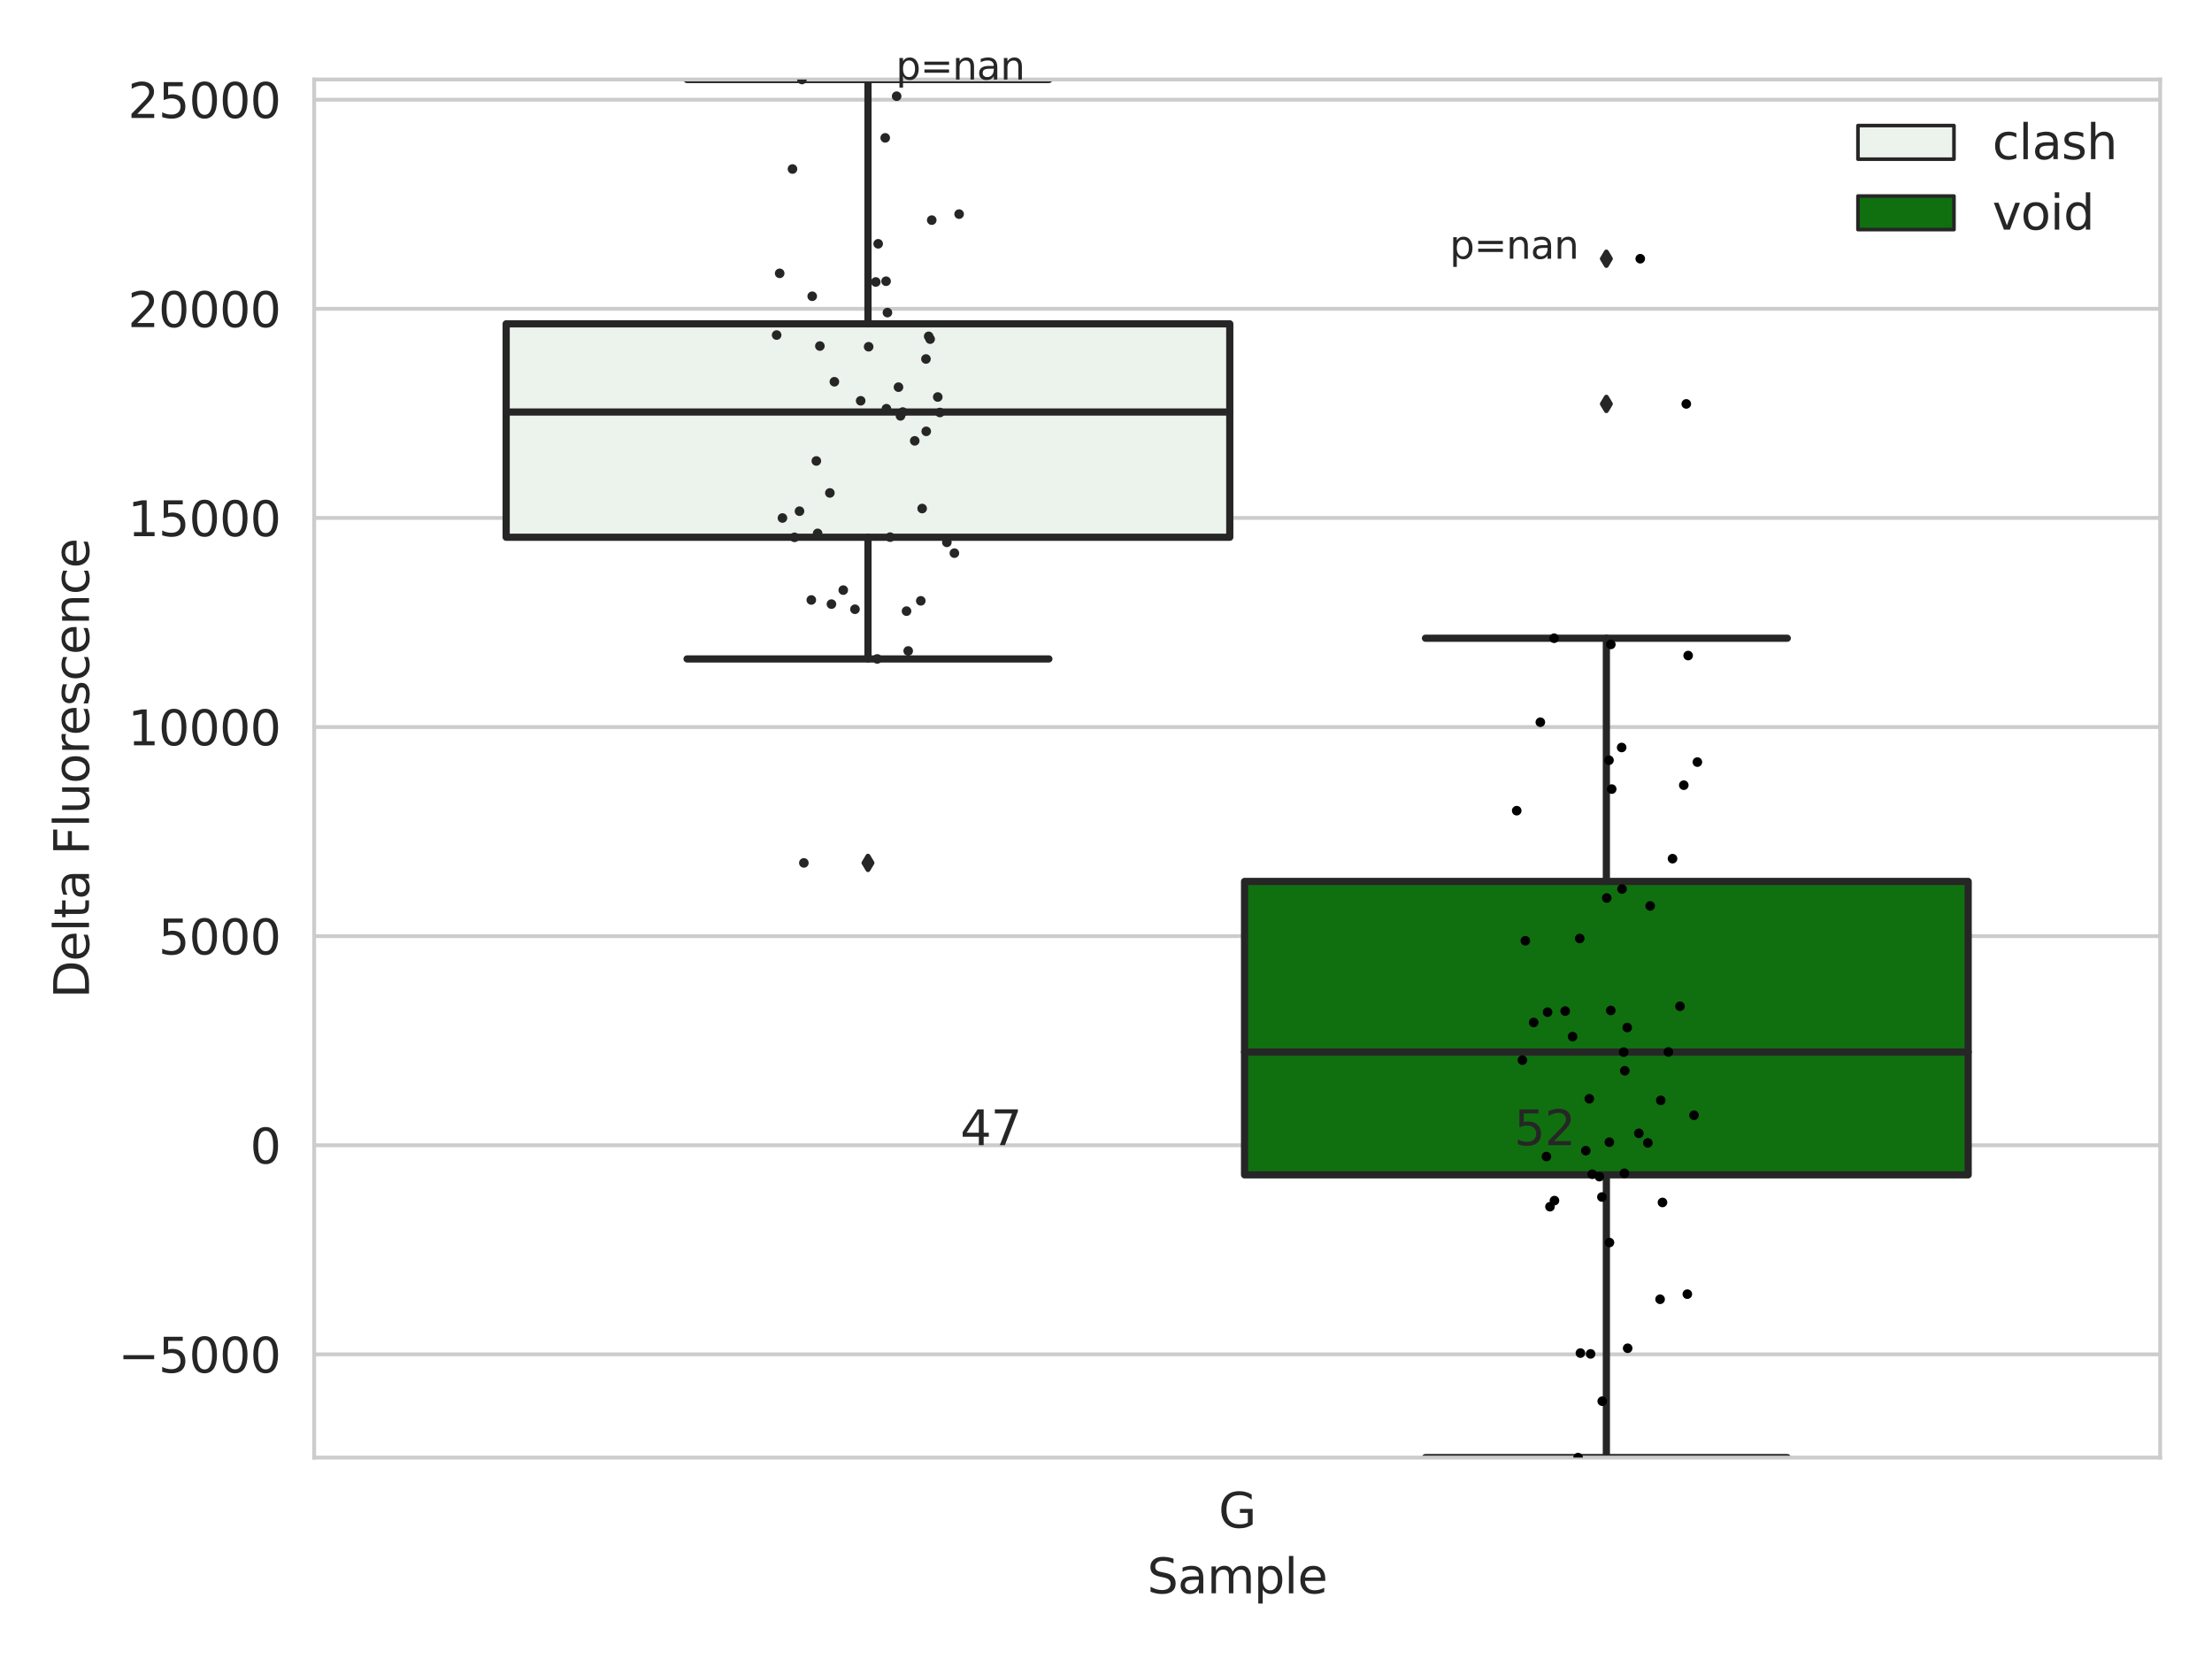 <?xml version="1.0" encoding="utf-8" standalone="no"?>
<!DOCTYPE svg PUBLIC "-//W3C//DTD SVG 1.1//EN"
  "http://www.w3.org/Graphics/SVG/1.1/DTD/svg11.dtd">
<svg xmlns:xlink="http://www.w3.org/1999/xlink" width="460.8pt" height="345.6pt" viewBox="0 0 460.8 345.6" xmlns="http://www.w3.org/2000/svg" version="1.1">
 <defs>
  <style type="text/css">*{stroke-linejoin: round; stroke-linecap: butt}</style>
 </defs>
 <g id="figure_1">
  <g id="patch_1">
   <path d="M 0 345.6 
L 460.8 345.6 
L 460.8 0 
L 0 0 
z
" style="fill: #ffffff"/>
  </g>
  <g id="axes_1">
   <g id="patch_2">
    <path d="M 65.45 303.64 
L 450 303.64 
L 450 16.56 
L 65.45 16.56 
z
" style="fill: #ffffff"/>
   </g>
   <g id="matplotlib.axis_1">
    <g id="xtick_1">
     <g id="text_1">
      <!-- G -->
      <g style="fill: #262626" transform="translate(253.851 318.238)scale(0.1 -0.1)">
       <defs>
        <path id="DejaVuSans-47" d="M 3809 666 
L 3809 1919 
L 2778 1919 
L 2778 2438 
L 4434 2438 
L 4434 434 
Q 4069 175 3628 42 
Q 3188 -91 2688 -91 
Q 1594 -91 976 548 
Q 359 1188 359 2328 
Q 359 3472 976 4111 
Q 1594 4750 2688 4750 
Q 3144 4750 3555 4637 
Q 3966 4525 4313 4306 
L 4313 3634 
Q 3963 3931 3569 4081 
Q 3175 4231 2741 4231 
Q 1884 4231 1454 3753 
Q 1025 3275 1025 2328 
Q 1025 1384 1454 906 
Q 1884 428 2741 428 
Q 3075 428 3337 486 
Q 3600 544 3809 666 
z
" transform="scale(0.016)"/>
       </defs>
       <use xlink:href="#DejaVuSans-47"/>
      </g>
     </g>
    </g>
    <g id="text_2">
     <!-- Sample -->
     <g style="fill: #262626" transform="translate(238.977 331.917)scale(0.1 -0.1)">
      <defs>
       <path id="DejaVuSans-53" d="M 3425 4513 
L 3425 3897 
Q 3066 4069 2747 4153 
Q 2428 4238 2131 4238 
Q 1616 4238 1336 4038 
Q 1056 3838 1056 3469 
Q 1056 3159 1242 3001 
Q 1428 2844 1947 2747 
L 2328 2669 
Q 3034 2534 3370 2195 
Q 3706 1856 3706 1288 
Q 3706 609 3251 259 
Q 2797 -91 1919 -91 
Q 1588 -91 1214 -16 
Q 841 59 441 206 
L 441 856 
Q 825 641 1194 531 
Q 1563 422 1919 422 
Q 2459 422 2753 634 
Q 3047 847 3047 1241 
Q 3047 1584 2836 1778 
Q 2625 1972 2144 2069 
L 1759 2144 
Q 1053 2284 737 2584 
Q 422 2884 422 3419 
Q 422 4038 858 4394 
Q 1294 4750 2059 4750 
Q 2388 4750 2728 4690 
Q 3069 4631 3425 4513 
z
" transform="scale(0.016)"/>
       <path id="DejaVuSans-61" d="M 2194 1759 
Q 1497 1759 1228 1600 
Q 959 1441 959 1056 
Q 959 750 1161 570 
Q 1363 391 1709 391 
Q 2188 391 2477 730 
Q 2766 1069 2766 1631 
L 2766 1759 
L 2194 1759 
z
M 3341 1997 
L 3341 0 
L 2766 0 
L 2766 531 
Q 2569 213 2275 61 
Q 1981 -91 1556 -91 
Q 1019 -91 701 211 
Q 384 513 384 1019 
Q 384 1609 779 1909 
Q 1175 2209 1959 2209 
L 2766 2209 
L 2766 2266 
Q 2766 2663 2505 2880 
Q 2244 3097 1772 3097 
Q 1472 3097 1187 3025 
Q 903 2953 641 2809 
L 641 3341 
Q 956 3463 1253 3523 
Q 1550 3584 1831 3584 
Q 2591 3584 2966 3190 
Q 3341 2797 3341 1997 
z
" transform="scale(0.016)"/>
       <path id="DejaVuSans-6d" d="M 3328 2828 
Q 3544 3216 3844 3400 
Q 4144 3584 4550 3584 
Q 5097 3584 5394 3201 
Q 5691 2819 5691 2113 
L 5691 0 
L 5113 0 
L 5113 2094 
Q 5113 2597 4934 2840 
Q 4756 3084 4391 3084 
Q 3944 3084 3684 2787 
Q 3425 2491 3425 1978 
L 3425 0 
L 2847 0 
L 2847 2094 
Q 2847 2600 2669 2842 
Q 2491 3084 2119 3084 
Q 1678 3084 1418 2786 
Q 1159 2488 1159 1978 
L 1159 0 
L 581 0 
L 581 3500 
L 1159 3500 
L 1159 2956 
Q 1356 3278 1631 3431 
Q 1906 3584 2284 3584 
Q 2666 3584 2933 3390 
Q 3200 3197 3328 2828 
z
" transform="scale(0.016)"/>
       <path id="DejaVuSans-70" d="M 1159 525 
L 1159 -1331 
L 581 -1331 
L 581 3500 
L 1159 3500 
L 1159 2969 
Q 1341 3281 1617 3432 
Q 1894 3584 2278 3584 
Q 2916 3584 3314 3078 
Q 3713 2572 3713 1747 
Q 3713 922 3314 415 
Q 2916 -91 2278 -91 
Q 1894 -91 1617 61 
Q 1341 213 1159 525 
z
M 3116 1747 
Q 3116 2381 2855 2742 
Q 2594 3103 2138 3103 
Q 1681 3103 1420 2742 
Q 1159 2381 1159 1747 
Q 1159 1113 1420 752 
Q 1681 391 2138 391 
Q 2594 391 2855 752 
Q 3116 1113 3116 1747 
z
" transform="scale(0.016)"/>
       <path id="DejaVuSans-6c" d="M 603 4863 
L 1178 4863 
L 1178 0 
L 603 0 
L 603 4863 
z
" transform="scale(0.016)"/>
       <path id="DejaVuSans-65" d="M 3597 1894 
L 3597 1613 
L 953 1613 
Q 991 1019 1311 708 
Q 1631 397 2203 397 
Q 2534 397 2845 478 
Q 3156 559 3463 722 
L 3463 178 
Q 3153 47 2828 -22 
Q 2503 -91 2169 -91 
Q 1331 -91 842 396 
Q 353 884 353 1716 
Q 353 2575 817 3079 
Q 1281 3584 2069 3584 
Q 2775 3584 3186 3129 
Q 3597 2675 3597 1894 
z
M 3022 2063 
Q 3016 2534 2758 2815 
Q 2500 3097 2075 3097 
Q 1594 3097 1305 2825 
Q 1016 2553 972 2059 
L 3022 2063 
z
" transform="scale(0.016)"/>
      </defs>
      <use xlink:href="#DejaVuSans-53"/>
      <use xlink:href="#DejaVuSans-61" x="63.477"/>
      <use xlink:href="#DejaVuSans-6d" x="124.756"/>
      <use xlink:href="#DejaVuSans-70" x="222.168"/>
      <use xlink:href="#DejaVuSans-6c" x="285.645"/>
      <use xlink:href="#DejaVuSans-65" x="313.428"/>
     </g>
    </g>
   </g>
   <g id="matplotlib.axis_2">
    <g id="ytick_1">
     <g id="line2d_1">
      <path d="M 65.45 282.138 
L 450 282.138 
" clip-path="url(#p012a73539b)" style="fill: none; stroke: #cccccc; stroke-width: 0.8; stroke-linecap: round"/>
     </g>
     <g id="text_3">
      <!-- −5000 -->
      <g style="fill: #262626" transform="translate(24.62 285.937)scale(0.1 -0.1)">
       <defs>
        <path id="DejaVuSans-2212" d="M 678 2272 
L 4684 2272 
L 4684 1741 
L 678 1741 
L 678 2272 
z
" transform="scale(0.016)"/>
        <path id="DejaVuSans-35" d="M 691 4666 
L 3169 4666 
L 3169 4134 
L 1269 4134 
L 1269 2991 
Q 1406 3038 1543 3061 
Q 1681 3084 1819 3084 
Q 2600 3084 3056 2656 
Q 3513 2228 3513 1497 
Q 3513 744 3044 326 
Q 2575 -91 1722 -91 
Q 1428 -91 1123 -41 
Q 819 9 494 109 
L 494 744 
Q 775 591 1075 516 
Q 1375 441 1709 441 
Q 2250 441 2565 725 
Q 2881 1009 2881 1497 
Q 2881 1984 2565 2268 
Q 2250 2553 1709 2553 
Q 1456 2553 1204 2497 
Q 953 2441 691 2322 
L 691 4666 
z
" transform="scale(0.016)"/>
        <path id="DejaVuSans-30" d="M 2034 4250 
Q 1547 4250 1301 3770 
Q 1056 3291 1056 2328 
Q 1056 1369 1301 889 
Q 1547 409 2034 409 
Q 2525 409 2770 889 
Q 3016 1369 3016 2328 
Q 3016 3291 2770 3770 
Q 2525 4250 2034 4250 
z
M 2034 4750 
Q 2819 4750 3233 4129 
Q 3647 3509 3647 2328 
Q 3647 1150 3233 529 
Q 2819 -91 2034 -91 
Q 1250 -91 836 529 
Q 422 1150 422 2328 
Q 422 3509 836 4129 
Q 1250 4750 2034 4750 
z
" transform="scale(0.016)"/>
       </defs>
       <use xlink:href="#DejaVuSans-2212"/>
       <use xlink:href="#DejaVuSans-35" x="83.789"/>
       <use xlink:href="#DejaVuSans-30" x="147.412"/>
       <use xlink:href="#DejaVuSans-30" x="211.035"/>
       <use xlink:href="#DejaVuSans-30" x="274.658"/>
      </g>
     </g>
    </g>
    <g id="ytick_2">
     <g id="line2d_2">
      <path d="M 65.45 238.577 
L 450 238.577 
" clip-path="url(#p012a73539b)" style="fill: none; stroke: #cccccc; stroke-width: 0.8; stroke-linecap: round"/>
     </g>
     <g id="text_4">
      <!-- 0 -->
      <g style="fill: #262626" transform="translate(52.087 242.376)scale(0.1 -0.1)">
       <use xlink:href="#DejaVuSans-30"/>
      </g>
     </g>
    </g>
    <g id="ytick_3">
     <g id="line2d_3">
      <path d="M 65.45 195.017 
L 450 195.017 
" clip-path="url(#p012a73539b)" style="fill: none; stroke: #cccccc; stroke-width: 0.8; stroke-linecap: round"/>
     </g>
     <g id="text_5">
      <!-- 5000 -->
      <g style="fill: #262626" transform="translate(33 198.816)scale(0.1 -0.1)">
       <use xlink:href="#DejaVuSans-35"/>
       <use xlink:href="#DejaVuSans-30" x="63.623"/>
       <use xlink:href="#DejaVuSans-30" x="127.246"/>
       <use xlink:href="#DejaVuSans-30" x="190.869"/>
      </g>
     </g>
    </g>
    <g id="ytick_4">
     <g id="line2d_4">
      <path d="M 65.45 151.456 
L 450 151.456 
" clip-path="url(#p012a73539b)" style="fill: none; stroke: #cccccc; stroke-width: 0.8; stroke-linecap: round"/>
     </g>
     <g id="text_6">
      <!-- 10000 -->
      <g style="fill: #262626" transform="translate(26.637 155.255)scale(0.1 -0.1)">
       <defs>
        <path id="DejaVuSans-31" d="M 794 531 
L 1825 531 
L 1825 4091 
L 703 3866 
L 703 4441 
L 1819 4666 
L 2450 4666 
L 2450 531 
L 3481 531 
L 3481 0 
L 794 0 
L 794 531 
z
" transform="scale(0.016)"/>
       </defs>
       <use xlink:href="#DejaVuSans-31"/>
       <use xlink:href="#DejaVuSans-30" x="63.623"/>
       <use xlink:href="#DejaVuSans-30" x="127.246"/>
       <use xlink:href="#DejaVuSans-30" x="190.869"/>
       <use xlink:href="#DejaVuSans-30" x="254.492"/>
      </g>
     </g>
    </g>
    <g id="ytick_5">
     <g id="line2d_5">
      <path d="M 65.45 107.896 
L 450 107.896 
" clip-path="url(#p012a73539b)" style="fill: none; stroke: #cccccc; stroke-width: 0.8; stroke-linecap: round"/>
     </g>
     <g id="text_7">
      <!-- 15000 -->
      <g style="fill: #262626" transform="translate(26.637 111.695)scale(0.1 -0.1)">
       <use xlink:href="#DejaVuSans-31"/>
       <use xlink:href="#DejaVuSans-35" x="63.623"/>
       <use xlink:href="#DejaVuSans-30" x="127.246"/>
       <use xlink:href="#DejaVuSans-30" x="190.869"/>
       <use xlink:href="#DejaVuSans-30" x="254.492"/>
      </g>
     </g>
    </g>
    <g id="ytick_6">
     <g id="line2d_6">
      <path d="M 65.45 64.335 
L 450 64.335 
" clip-path="url(#p012a73539b)" style="fill: none; stroke: #cccccc; stroke-width: 0.8; stroke-linecap: round"/>
     </g>
     <g id="text_8">
      <!-- 20000 -->
      <g style="fill: #262626" transform="translate(26.637 68.134)scale(0.1 -0.1)">
       <defs>
        <path id="DejaVuSans-32" d="M 1228 531 
L 3431 531 
L 3431 0 
L 469 0 
L 469 531 
Q 828 903 1448 1529 
Q 2069 2156 2228 2338 
Q 2531 2678 2651 2914 
Q 2772 3150 2772 3378 
Q 2772 3750 2511 3984 
Q 2250 4219 1831 4219 
Q 1534 4219 1204 4116 
Q 875 4013 500 3803 
L 500 4441 
Q 881 4594 1212 4672 
Q 1544 4750 1819 4750 
Q 2544 4750 2975 4387 
Q 3406 4025 3406 3419 
Q 3406 3131 3298 2873 
Q 3191 2616 2906 2266 
Q 2828 2175 2409 1742 
Q 1991 1309 1228 531 
z
" transform="scale(0.016)"/>
       </defs>
       <use xlink:href="#DejaVuSans-32"/>
       <use xlink:href="#DejaVuSans-30" x="63.623"/>
       <use xlink:href="#DejaVuSans-30" x="127.246"/>
       <use xlink:href="#DejaVuSans-30" x="190.869"/>
       <use xlink:href="#DejaVuSans-30" x="254.492"/>
      </g>
     </g>
    </g>
    <g id="ytick_7">
     <g id="line2d_7">
      <path d="M 65.45 20.775 
L 450 20.775 
" clip-path="url(#p012a73539b)" style="fill: none; stroke: #cccccc; stroke-width: 0.8; stroke-linecap: round"/>
     </g>
     <g id="text_9">
      <!-- 25000 -->
      <g style="fill: #262626" transform="translate(26.637 24.574)scale(0.1 -0.1)">
       <use xlink:href="#DejaVuSans-32"/>
       <use xlink:href="#DejaVuSans-35" x="63.623"/>
       <use xlink:href="#DejaVuSans-30" x="127.246"/>
       <use xlink:href="#DejaVuSans-30" x="190.869"/>
       <use xlink:href="#DejaVuSans-30" x="254.492"/>
      </g>
     </g>
    </g>
    <g id="text_10">
     <!-- Delta Fluorescence -->
     <g style="fill: #262626" transform="translate(18.541 207.967)rotate(-90)scale(0.1 -0.1)">
      <defs>
       <path id="DejaVuSans-44" d="M 1259 4147 
L 1259 519 
L 2022 519 
Q 2988 519 3436 956 
Q 3884 1394 3884 2338 
Q 3884 3275 3436 3711 
Q 2988 4147 2022 4147 
L 1259 4147 
z
M 628 4666 
L 1925 4666 
Q 3281 4666 3915 4102 
Q 4550 3538 4550 2338 
Q 4550 1131 3912 565 
Q 3275 0 1925 0 
L 628 0 
L 628 4666 
z
" transform="scale(0.016)"/>
       <path id="DejaVuSans-74" d="M 1172 4494 
L 1172 3500 
L 2356 3500 
L 2356 3053 
L 1172 3053 
L 1172 1153 
Q 1172 725 1289 603 
Q 1406 481 1766 481 
L 2356 481 
L 2356 0 
L 1766 0 
Q 1100 0 847 248 
Q 594 497 594 1153 
L 594 3053 
L 172 3053 
L 172 3500 
L 594 3500 
L 594 4494 
L 1172 4494 
z
" transform="scale(0.016)"/>
       <path id="DejaVuSans-20" transform="scale(0.016)"/>
       <path id="DejaVuSans-46" d="M 628 4666 
L 3309 4666 
L 3309 4134 
L 1259 4134 
L 1259 2759 
L 3109 2759 
L 3109 2228 
L 1259 2228 
L 1259 0 
L 628 0 
L 628 4666 
z
" transform="scale(0.016)"/>
       <path id="DejaVuSans-75" d="M 544 1381 
L 544 3500 
L 1119 3500 
L 1119 1403 
Q 1119 906 1312 657 
Q 1506 409 1894 409 
Q 2359 409 2629 706 
Q 2900 1003 2900 1516 
L 2900 3500 
L 3475 3500 
L 3475 0 
L 2900 0 
L 2900 538 
Q 2691 219 2414 64 
Q 2138 -91 1772 -91 
Q 1169 -91 856 284 
Q 544 659 544 1381 
z
M 1991 3584 
L 1991 3584 
z
" transform="scale(0.016)"/>
       <path id="DejaVuSans-6f" d="M 1959 3097 
Q 1497 3097 1228 2736 
Q 959 2375 959 1747 
Q 959 1119 1226 758 
Q 1494 397 1959 397 
Q 2419 397 2687 759 
Q 2956 1122 2956 1747 
Q 2956 2369 2687 2733 
Q 2419 3097 1959 3097 
z
M 1959 3584 
Q 2709 3584 3137 3096 
Q 3566 2609 3566 1747 
Q 3566 888 3137 398 
Q 2709 -91 1959 -91 
Q 1206 -91 779 398 
Q 353 888 353 1747 
Q 353 2609 779 3096 
Q 1206 3584 1959 3584 
z
" transform="scale(0.016)"/>
       <path id="DejaVuSans-72" d="M 2631 2963 
Q 2534 3019 2420 3045 
Q 2306 3072 2169 3072 
Q 1681 3072 1420 2755 
Q 1159 2438 1159 1844 
L 1159 0 
L 581 0 
L 581 3500 
L 1159 3500 
L 1159 2956 
Q 1341 3275 1631 3429 
Q 1922 3584 2338 3584 
Q 2397 3584 2469 3576 
Q 2541 3569 2628 3553 
L 2631 2963 
z
" transform="scale(0.016)"/>
       <path id="DejaVuSans-73" d="M 2834 3397 
L 2834 2853 
Q 2591 2978 2328 3040 
Q 2066 3103 1784 3103 
Q 1356 3103 1142 2972 
Q 928 2841 928 2578 
Q 928 2378 1081 2264 
Q 1234 2150 1697 2047 
L 1894 2003 
Q 2506 1872 2764 1633 
Q 3022 1394 3022 966 
Q 3022 478 2636 193 
Q 2250 -91 1575 -91 
Q 1294 -91 989 -36 
Q 684 19 347 128 
L 347 722 
Q 666 556 975 473 
Q 1284 391 1588 391 
Q 1994 391 2212 530 
Q 2431 669 2431 922 
Q 2431 1156 2273 1281 
Q 2116 1406 1581 1522 
L 1381 1569 
Q 847 1681 609 1914 
Q 372 2147 372 2553 
Q 372 3047 722 3315 
Q 1072 3584 1716 3584 
Q 2034 3584 2315 3537 
Q 2597 3491 2834 3397 
z
" transform="scale(0.016)"/>
       <path id="DejaVuSans-63" d="M 3122 3366 
L 3122 2828 
Q 2878 2963 2633 3030 
Q 2388 3097 2138 3097 
Q 1578 3097 1268 2742 
Q 959 2388 959 1747 
Q 959 1106 1268 751 
Q 1578 397 2138 397 
Q 2388 397 2633 464 
Q 2878 531 3122 666 
L 3122 134 
Q 2881 22 2623 -34 
Q 2366 -91 2075 -91 
Q 1284 -91 818 406 
Q 353 903 353 1747 
Q 353 2603 823 3093 
Q 1294 3584 2113 3584 
Q 2378 3584 2631 3529 
Q 2884 3475 3122 3366 
z
" transform="scale(0.016)"/>
       <path id="DejaVuSans-6e" d="M 3513 2113 
L 3513 0 
L 2938 0 
L 2938 2094 
Q 2938 2591 2744 2837 
Q 2550 3084 2163 3084 
Q 1697 3084 1428 2787 
Q 1159 2491 1159 1978 
L 1159 0 
L 581 0 
L 581 3500 
L 1159 3500 
L 1159 2956 
Q 1366 3272 1645 3428 
Q 1925 3584 2291 3584 
Q 2894 3584 3203 3211 
Q 3513 2838 3513 2113 
z
" transform="scale(0.016)"/>
      </defs>
      <use xlink:href="#DejaVuSans-44"/>
      <use xlink:href="#DejaVuSans-65" x="77.002"/>
      <use xlink:href="#DejaVuSans-6c" x="138.525"/>
      <use xlink:href="#DejaVuSans-74" x="166.309"/>
      <use xlink:href="#DejaVuSans-61" x="205.518"/>
      <use xlink:href="#DejaVuSans-20" x="266.797"/>
      <use xlink:href="#DejaVuSans-46" x="298.584"/>
      <use xlink:href="#DejaVuSans-6c" x="356.104"/>
      <use xlink:href="#DejaVuSans-75" x="383.887"/>
      <use xlink:href="#DejaVuSans-6f" x="447.266"/>
      <use xlink:href="#DejaVuSans-72" x="508.447"/>
      <use xlink:href="#DejaVuSans-65" x="547.311"/>
      <use xlink:href="#DejaVuSans-73" x="608.834"/>
      <use xlink:href="#DejaVuSans-63" x="660.934"/>
      <use xlink:href="#DejaVuSans-65" x="715.914"/>
      <use xlink:href="#DejaVuSans-6e" x="777.438"/>
      <use xlink:href="#DejaVuSans-63" x="840.816"/>
      <use xlink:href="#DejaVuSans-65" x="895.797"/>
     </g>
    </g>
   </g>
   <g id="patch_3">
    <path d="M 105.443 111.916 
L 256.187 111.916 
L 256.187 67.459 
L 105.443 67.459 
L 105.443 111.916 
z
" clip-path="url(#p012a73539b)" style="fill: #ecf2ec; stroke: #262626; stroke-width: 1.5; stroke-linejoin: miter"/>
   </g>
   <g id="patch_4">
    <path d="M 259.263 244.742 
L 410.007 244.742 
L 410.007 183.618 
L 259.263 183.618 
L 259.263 244.742 
z
" clip-path="url(#p012a73539b)" style="fill: #107010; stroke: #262626; stroke-width: 1.5; stroke-linejoin: miter"/>
   </g>
   <g id="patch_5">
    <path d="M 257.725 238.577 
L 257.725 238.577 
L 257.725 238.577 
L 257.725 238.577 
z
" clip-path="url(#p012a73539b)" style="fill: #ecf2ec; stroke: #262626; stroke-width: 0.75; stroke-linejoin: miter"/>
   </g>
   <g id="patch_6">
    <path d="M 257.725 238.577 
L 257.725 238.577 
L 257.725 238.577 
L 257.725 238.577 
z
" clip-path="url(#p012a73539b)" style="fill: #107010; stroke: #262626; stroke-width: 0.75; stroke-linejoin: miter"/>
   </g>
   <g id="PathCollection_1"/>
   <g id="PathCollection_2"/>
   <g id="line2d_8">
    <path d="M 180.815 111.916 
L 180.815 137.267 
" clip-path="url(#p012a73539b)" style="fill: none; stroke: #262626; stroke-width: 1.5; stroke-linecap: round"/>
   </g>
   <g id="line2d_9">
    <path d="M 180.815 67.459 
L 180.815 16.56 
" clip-path="url(#p012a73539b)" style="fill: none; stroke: #262626; stroke-width: 1.5; stroke-linecap: round"/>
   </g>
   <g id="line2d_10">
    <path d="M 143.129 137.267 
L 218.501 137.267 
" clip-path="url(#p012a73539b)" style="fill: none; stroke: #262626; stroke-width: 1.5; stroke-linecap: round"/>
   </g>
   <g id="line2d_11">
    <path d="M 143.129 16.56 
L 218.501 16.56 
" clip-path="url(#p012a73539b)" style="fill: none; stroke: #262626; stroke-width: 1.5; stroke-linecap: round"/>
   </g>
   <g id="line2d_12">
    <defs>
     <path id="m13bacccc15" d="M -0 1.414 
L 0.849 0 
L 0 -1.414 
L -0.849 -0 
z
" style="stroke: #262626; stroke-linejoin: miter"/>
    </defs>
    <g clip-path="url(#p012a73539b)">
     <use xlink:href="#m13bacccc15" x="180.815" y="179.759" style="fill: #262626; stroke: #262626; stroke-linejoin: miter"/>
    </g>
   </g>
   <g id="line2d_13">
    <path d="M 334.635 244.742 
L 334.635 303.64 
" clip-path="url(#p012a73539b)" style="fill: none; stroke: #262626; stroke-width: 1.5; stroke-linecap: round"/>
   </g>
   <g id="line2d_14">
    <path d="M 334.635 183.618 
L 334.635 132.953 
" clip-path="url(#p012a73539b)" style="fill: none; stroke: #262626; stroke-width: 1.5; stroke-linecap: round"/>
   </g>
   <g id="line2d_15">
    <path d="M 296.949 303.64 
L 372.321 303.64 
" clip-path="url(#p012a73539b)" style="fill: none; stroke: #262626; stroke-width: 1.5; stroke-linecap: round"/>
   </g>
   <g id="line2d_16">
    <path d="M 296.949 132.953 
L 372.321 132.953 
" clip-path="url(#p012a73539b)" style="fill: none; stroke: #262626; stroke-width: 1.5; stroke-linecap: round"/>
   </g>
   <g id="line2d_17">
    <g clip-path="url(#p012a73539b)">
     <use xlink:href="#m13bacccc15" x="334.635" y="84.142" style="fill: #262626; stroke: #262626; stroke-linejoin: miter"/>
     <use xlink:href="#m13bacccc15" x="334.635" y="53.895" style="fill: #262626; stroke: #262626; stroke-linejoin: miter"/>
    </g>
   </g>
   <g id="line2d_18">
    <path d="M 105.443 85.837 
L 256.187 85.837 
" clip-path="url(#p012a73539b)" style="fill: none; stroke: #262626; stroke-width: 1.5; stroke-linecap: round"/>
   </g>
   <g id="line2d_19">
    <path d="M 259.263 219.163 
L 410.007 219.163 
" clip-path="url(#p012a73539b)" style="fill: none; stroke: #262626; stroke-width: 1.5; stroke-linecap: round"/>
   </g>
   <g id="patch_7">
    <path d="M 65.45 303.64 
L 65.45 16.56 
" style="fill: none; stroke: #cccccc; stroke-width: 0.8; stroke-linejoin: miter; stroke-linecap: square"/>
   </g>
   <g id="patch_8">
    <path d="M 450 303.64 
L 450 16.56 
" style="fill: none; stroke: #cccccc; stroke-width: 0.8; stroke-linejoin: miter; stroke-linecap: square"/>
   </g>
   <g id="patch_9">
    <path d="M 65.45 303.64 
L 450 303.64 
" style="fill: none; stroke: #cccccc; stroke-width: 0.8; stroke-linejoin: miter; stroke-linecap: square"/>
   </g>
   <g id="patch_10">
    <path d="M 65.45 16.56 
L 450 16.56 
" style="fill: none; stroke: #cccccc; stroke-width: 0.8; stroke-linejoin: miter; stroke-linecap: square"/>
   </g>
   <g id="PathCollection_3">
    <defs>
     <path id="C0_0_88faec68ef" d="M 0 1 
C 0.265 1 0.52 0.895 0.707 0.707 
C 0.895 0.52 1 0.265 1 -0 
C 1 -0.265 0.895 -0.52 0.707 -0.707 
C 0.52 -0.895 0.265 -1 0 -1 
C -0.265 -1 -0.52 -0.895 -0.707 -0.707 
C -0.895 -0.52 -1 -0.265 -1 0 
C -1 0.265 -0.895 0.52 -0.707 0.707 
C -0.52 0.895 -0.265 1 0 1 
z
"/>
    </defs>
    <g clip-path="url(#p012a73539b)">
     <use xlink:href="#C0_0_88faec68ef" x="163" y="107.909" style="fill: #262626"/>
    </g>
    <g clip-path="url(#p012a73539b)">
     <use xlink:href="#C0_0_88faec68ef" x="194.098" y="45.856" style="fill: #262626"/>
    </g>
    <g clip-path="url(#p012a73539b)">
     <use xlink:href="#C0_0_88faec68ef" x="187.589" y="86.638" style="fill: #262626"/>
    </g>
    <g clip-path="url(#p012a73539b)">
     <use xlink:href="#C0_0_88faec68ef" x="167.059" y="16.56" style="fill: #262626"/>
    </g>
    <g clip-path="url(#p012a73539b)">
     <use xlink:href="#C0_0_88faec68ef" x="186.787" y="20.04" style="fill: #262626"/>
    </g>
    <g clip-path="url(#p012a73539b)">
     <use xlink:href="#C0_0_88faec68ef" x="169.199" y="61.714" style="fill: #262626"/>
    </g>
    <g clip-path="url(#p012a73539b)">
     <use xlink:href="#C0_0_88faec68ef" x="184.584" y="58.583" style="fill: #262626"/>
    </g>
    <g clip-path="url(#p012a73539b)">
     <use xlink:href="#C0_0_88faec68ef" x="166.549" y="106.491" style="fill: #262626"/>
    </g>
    <g clip-path="url(#p012a73539b)">
     <use xlink:href="#C0_0_88faec68ef" x="184.867" y="65.12" style="fill: #262626"/>
    </g>
    <g clip-path="url(#p012a73539b)">
     <use xlink:href="#C0_0_88faec68ef" x="178.105" y="126.917" style="fill: #262626"/>
    </g>
    <g clip-path="url(#p012a73539b)">
     <use xlink:href="#C0_0_88faec68ef" x="189.194" y="135.603" style="fill: #262626"/>
    </g>
    <g clip-path="url(#p012a73539b)">
     <use xlink:href="#C0_0_88faec68ef" x="170.327" y="111.113" style="fill: #262626"/>
    </g>
    <g clip-path="url(#p012a73539b)">
     <use xlink:href="#C0_0_88faec68ef" x="182.94" y="50.789" style="fill: #262626"/>
    </g>
    <g clip-path="url(#p012a73539b)">
     <use xlink:href="#C0_0_88faec68ef" x="179.292" y="83.493" style="fill: #262626"/>
    </g>
    <g clip-path="url(#p012a73539b)">
     <use xlink:href="#C0_0_88faec68ef" x="198.816" y="115.231" style="fill: #262626"/>
    </g>
    <g clip-path="url(#p012a73539b)">
     <use xlink:href="#C0_0_88faec68ef" x="184.408" y="28.718" style="fill: #262626"/>
    </g>
    <g clip-path="url(#p012a73539b)">
     <use xlink:href="#C0_0_88faec68ef" x="169.011" y="124.985" style="fill: #262626"/>
    </g>
    <g clip-path="url(#p012a73539b)">
     <use xlink:href="#C0_0_88faec68ef" x="173.204" y="125.845" style="fill: #262626"/>
    </g>
    <g clip-path="url(#p012a73539b)">
     <use xlink:href="#C0_0_88faec68ef" x="195.801" y="85.933" style="fill: #262626"/>
    </g>
    <g clip-path="url(#p012a73539b)">
     <use xlink:href="#C0_0_88faec68ef" x="195.353" y="82.703" style="fill: #262626"/>
    </g>
    <g clip-path="url(#p012a73539b)">
     <use xlink:href="#C0_0_88faec68ef" x="170.058" y="96.027" style="fill: #262626"/>
    </g>
    <g clip-path="url(#p012a73539b)">
     <use xlink:href="#C0_0_88faec68ef" x="172.876" y="102.687" style="fill: #262626"/>
    </g>
    <g clip-path="url(#p012a73539b)">
     <use xlink:href="#C0_0_88faec68ef" x="191.816" y="125.167" style="fill: #262626"/>
    </g>
    <g clip-path="url(#p012a73539b)">
     <use xlink:href="#C0_0_88faec68ef" x="167.46" y="179.759" style="fill: #262626"/>
    </g>
    <g clip-path="url(#p012a73539b)">
     <use xlink:href="#C0_0_88faec68ef" x="192.949" y="89.857" style="fill: #262626"/>
    </g>
    <g clip-path="url(#p012a73539b)">
     <use xlink:href="#C0_0_88faec68ef" x="192.101" y="105.938" style="fill: #262626"/>
    </g>
    <g clip-path="url(#p012a73539b)">
     <use xlink:href="#C0_0_88faec68ef" x="193.462" y="70.063" style="fill: #262626"/>
    </g>
    <g clip-path="url(#p012a73539b)">
     <use xlink:href="#C0_0_88faec68ef" x="193.766" y="70.645" style="fill: #262626"/>
    </g>
    <g clip-path="url(#p012a73539b)">
     <use xlink:href="#C0_0_88faec68ef" x="184.658" y="85.142" style="fill: #262626"/>
    </g>
    <g clip-path="url(#p012a73539b)">
     <use xlink:href="#C0_0_88faec68ef" x="187.17" y="80.652" style="fill: #262626"/>
    </g>
    <g clip-path="url(#p012a73539b)">
     <use xlink:href="#C0_0_88faec68ef" x="188.064" y="85.837" style="fill: #262626"/>
    </g>
    <g clip-path="url(#p012a73539b)">
     <use xlink:href="#C0_0_88faec68ef" x="162.422" y="56.941" style="fill: #262626"/>
    </g>
    <g clip-path="url(#p012a73539b)">
     <use xlink:href="#C0_0_88faec68ef" x="180.952" y="72.231" style="fill: #262626"/>
    </g>
    <g clip-path="url(#p012a73539b)">
     <use xlink:href="#C0_0_88faec68ef" x="182.44" y="58.739" style="fill: #262626"/>
    </g>
    <g clip-path="url(#p012a73539b)">
     <use xlink:href="#C0_0_88faec68ef" x="182.749" y="137.267" style="fill: #262626"/>
    </g>
    <g clip-path="url(#p012a73539b)">
     <use xlink:href="#C0_0_88faec68ef" x="170.796" y="72.089" style="fill: #262626"/>
    </g>
    <g clip-path="url(#p012a73539b)">
     <use xlink:href="#C0_0_88faec68ef" x="173.818" y="79.527" style="fill: #262626"/>
    </g>
    <g clip-path="url(#p012a73539b)">
     <use xlink:href="#C0_0_88faec68ef" x="165.09" y="35.209" style="fill: #262626"/>
    </g>
    <g clip-path="url(#p012a73539b)">
     <use xlink:href="#C0_0_88faec68ef" x="192.893" y="74.782" style="fill: #262626"/>
    </g>
    <g clip-path="url(#p012a73539b)">
     <use xlink:href="#C0_0_88faec68ef" x="199.799" y="44.601" style="fill: #262626"/>
    </g>
    <g clip-path="url(#p012a73539b)">
     <use xlink:href="#C0_0_88faec68ef" x="161.786" y="69.797" style="fill: #262626"/>
    </g>
    <g clip-path="url(#p012a73539b)">
     <use xlink:href="#C0_0_88faec68ef" x="188.847" y="127.311" style="fill: #262626"/>
    </g>
    <g clip-path="url(#p012a73539b)">
     <use xlink:href="#C0_0_88faec68ef" x="197.247" y="112.982" style="fill: #262626"/>
    </g>
    <g clip-path="url(#p012a73539b)">
     <use xlink:href="#C0_0_88faec68ef" x="175.666" y="122.932" style="fill: #262626"/>
    </g>
    <g clip-path="url(#p012a73539b)">
     <use xlink:href="#C0_0_88faec68ef" x="190.556" y="91.838" style="fill: #262626"/>
    </g>
    <g clip-path="url(#p012a73539b)">
     <use xlink:href="#C0_0_88faec68ef" x="185.427" y="111.895" style="fill: #262626"/>
    </g>
    <g clip-path="url(#p012a73539b)">
     <use xlink:href="#C0_0_88faec68ef" x="165.504" y="111.937" style="fill: #262626"/>
    </g>
   </g>
   <g id="PathCollection_4">
    <defs>
     <path id="C1_0_d6bf347379" d="M 0 1 
C 0.265 1 0.52 0.895 0.707 0.707 
C 0.895 0.52 1 0.265 1 -0 
C 1 -0.265 0.895 -0.52 0.707 -0.707 
C 0.52 -0.895 0.265 -1 0 -1 
C -0.265 -1 -0.52 -0.895 -0.707 -0.707 
C -0.895 -0.52 -1 -0.265 -1 0 
C -1 0.265 -0.895 0.52 -0.707 0.707 
C -0.52 0.895 -0.265 1 0 1 
z
"/>
    </defs>
    <g clip-path="url(#p012a73539b)">
     <use xlink:href="#C1_0_d6bf347379" x="323.75" y="132.953"/>
    </g>
    <g clip-path="url(#p012a73539b)">
     <use xlink:href="#C1_0_d6bf347379" x="345.828" y="270.663"/>
    </g>
    <g clip-path="url(#p012a73539b)">
     <use xlink:href="#C1_0_d6bf347379" x="338.241" y="219.183"/>
    </g>
    <g clip-path="url(#p012a73539b)">
     <use xlink:href="#C1_0_d6bf347379" x="329.087" y="195.503"/>
    </g>
    <g clip-path="url(#p012a73539b)">
     <use xlink:href="#C1_0_d6bf347379" x="353.595" y="158.758"/>
    </g>
    <g clip-path="url(#p012a73539b)">
     <use xlink:href="#C1_0_d6bf347379" x="331.084" y="228.893"/>
    </g>
    <g clip-path="url(#p012a73539b)">
     <use xlink:href="#C1_0_d6bf347379" x="335.255" y="237.94"/>
    </g>
    <g clip-path="url(#p012a73539b)">
     <use xlink:href="#C1_0_d6bf347379" x="351.282" y="84.142"/>
    </g>
    <g clip-path="url(#p012a73539b)">
     <use xlink:href="#C1_0_d6bf347379" x="347.555" y="219.143"/>
    </g>
    <g clip-path="url(#p012a73539b)">
     <use xlink:href="#C1_0_d6bf347379" x="338.98" y="214.052"/>
    </g>
    <g clip-path="url(#p012a73539b)">
     <use xlink:href="#C1_0_d6bf347379" x="323.821" y="250.108"/>
    </g>
    <g clip-path="url(#p012a73539b)">
     <use xlink:href="#C1_0_d6bf347379" x="335.281" y="258.846"/>
    </g>
    <g clip-path="url(#p012a73539b)">
     <use xlink:href="#C1_0_d6bf347379" x="333.778" y="291.892"/>
    </g>
    <g clip-path="url(#p012a73539b)">
     <use xlink:href="#C1_0_d6bf347379" x="335.567" y="134.245"/>
    </g>
    <g clip-path="url(#p012a73539b)">
     <use xlink:href="#C1_0_d6bf347379" x="334.714" y="187.068"/>
    </g>
    <g clip-path="url(#p012a73539b)">
     <use xlink:href="#C1_0_d6bf347379" x="327.597" y="215.942"/>
    </g>
    <g clip-path="url(#p012a73539b)">
     <use xlink:href="#C1_0_d6bf347379" x="341.694" y="53.895"/>
    </g>
    <g clip-path="url(#p012a73539b)">
     <use xlink:href="#C1_0_d6bf347379" x="320.881" y="150.453"/>
    </g>
    <g clip-path="url(#p012a73539b)">
     <use xlink:href="#C1_0_d6bf347379" x="341.406" y="236.094"/>
    </g>
    <g clip-path="url(#p012a73539b)">
     <use xlink:href="#C1_0_d6bf347379" x="317.142" y="220.85"/>
    </g>
    <g clip-path="url(#p012a73539b)">
     <use xlink:href="#C1_0_d6bf347379" x="351.502" y="269.593"/>
    </g>
    <g clip-path="url(#p012a73539b)">
     <use xlink:href="#C1_0_d6bf347379" x="345.966" y="229.227"/>
    </g>
    <g clip-path="url(#p012a73539b)">
     <use xlink:href="#C1_0_d6bf347379" x="328.747" y="303.64"/>
    </g>
    <g clip-path="url(#p012a73539b)">
     <use xlink:href="#C1_0_d6bf347379" x="317.756" y="195.977"/>
    </g>
    <g clip-path="url(#p012a73539b)">
     <use xlink:href="#C1_0_d6bf347379" x="331.348" y="282.042"/>
    </g>
    <g clip-path="url(#p012a73539b)">
     <use xlink:href="#C1_0_d6bf347379" x="335.746" y="164.38"/>
    </g>
    <g clip-path="url(#p012a73539b)">
     <use xlink:href="#C1_0_d6bf347379" x="329.23" y="281.872"/>
    </g>
    <g clip-path="url(#p012a73539b)">
     <use xlink:href="#C1_0_d6bf347379" x="322.887" y="251.379"/>
    </g>
    <g clip-path="url(#p012a73539b)">
     <use xlink:href="#C1_0_d6bf347379" x="315.959" y="168.88"/>
    </g>
    <g clip-path="url(#p012a73539b)">
     <use xlink:href="#C1_0_d6bf347379" x="338.474" y="223.055"/>
    </g>
    <g clip-path="url(#p012a73539b)">
     <use xlink:href="#C1_0_d6bf347379" x="337.898" y="185.198"/>
    </g>
    <g clip-path="url(#p012a73539b)">
     <use xlink:href="#C1_0_d6bf347379" x="348.418" y="178.877"/>
    </g>
    <g clip-path="url(#p012a73539b)">
     <use xlink:href="#C1_0_d6bf347379" x="322.145" y="240.931"/>
    </g>
    <g clip-path="url(#p012a73539b)">
     <use xlink:href="#C1_0_d6bf347379" x="343.757" y="188.719"/>
    </g>
    <g clip-path="url(#p012a73539b)">
     <use xlink:href="#C1_0_d6bf347379" x="338.396" y="244.417"/>
    </g>
    <g clip-path="url(#p012a73539b)">
     <use xlink:href="#C1_0_d6bf347379" x="322.394" y="210.852"/>
    </g>
    <g clip-path="url(#p012a73539b)">
     <use xlink:href="#C1_0_d6bf347379" x="346.325" y="250.49"/>
    </g>
    <g clip-path="url(#p012a73539b)">
     <use xlink:href="#C1_0_d6bf347379" x="337.821" y="155.717"/>
    </g>
    <g clip-path="url(#p012a73539b)">
     <use xlink:href="#C1_0_d6bf347379" x="349.971" y="209.62"/>
    </g>
    <g clip-path="url(#p012a73539b)">
     <use xlink:href="#C1_0_d6bf347379" x="352.891" y="232.325"/>
    </g>
    <g clip-path="url(#p012a73539b)">
     <use xlink:href="#C1_0_d6bf347379" x="339.072" y="280.865"/>
    </g>
    <g clip-path="url(#p012a73539b)">
     <use xlink:href="#C1_0_d6bf347379" x="330.352" y="239.705"/>
    </g>
    <g clip-path="url(#p012a73539b)">
     <use xlink:href="#C1_0_d6bf347379" x="335.552" y="210.497"/>
    </g>
    <g clip-path="url(#p012a73539b)">
     <use xlink:href="#C1_0_d6bf347379" x="333.188" y="245.119"/>
    </g>
    <g clip-path="url(#p012a73539b)">
     <use xlink:href="#C1_0_d6bf347379" x="333.707" y="249.357"/>
    </g>
    <g clip-path="url(#p012a73539b)">
     <use xlink:href="#C1_0_d6bf347379" x="331.694" y="244.616"/>
    </g>
    <g clip-path="url(#p012a73539b)">
     <use xlink:href="#C1_0_d6bf347379" x="319.493" y="212.999"/>
    </g>
    <g clip-path="url(#p012a73539b)">
     <use xlink:href="#C1_0_d6bf347379" x="343.282" y="238.087"/>
    </g>
    <g clip-path="url(#p012a73539b)">
     <use xlink:href="#C1_0_d6bf347379" x="326.055" y="210.625"/>
    </g>
    <g clip-path="url(#p012a73539b)">
     <use xlink:href="#C1_0_d6bf347379" x="351.674" y="136.564"/>
    </g>
    <g clip-path="url(#p012a73539b)">
     <use xlink:href="#C1_0_d6bf347379" x="350.763" y="163.568"/>
    </g>
    <g clip-path="url(#p012a73539b)">
     <use xlink:href="#C1_0_d6bf347379" x="335.182" y="158.372"/>
    </g>
   </g>
   <g id="text_11">
    <!-- 47 -->
    <g style="fill: #262626" transform="translate(200.042 238.563)scale(0.1 -0.1)">
     <defs>
      <path id="DejaVuSans-34" d="M 2419 4116 
L 825 1625 
L 2419 1625 
L 2419 4116 
z
M 2253 4666 
L 3047 4666 
L 3047 1625 
L 3713 1625 
L 3713 1100 
L 3047 1100 
L 3047 0 
L 2419 0 
L 2419 1100 
L 313 1100 
L 313 1709 
L 2253 4666 
z
" transform="scale(0.016)"/>
      <path id="DejaVuSans-37" d="M 525 4666 
L 3525 4666 
L 3525 4397 
L 1831 0 
L 1172 0 
L 2766 4134 
L 525 4134 
L 525 4666 
z
" transform="scale(0.016)"/>
     </defs>
     <use xlink:href="#DejaVuSans-34"/>
     <use xlink:href="#DejaVuSans-37" x="63.623"/>
    </g>
   </g>
   <g id="text_12">
    <!-- p=nan -->
    <g style="fill: #262626" transform="translate(186.63 16.56)scale(0.08 -0.08)">
     <defs>
      <path id="DejaVuSans-3d" d="M 678 2906 
L 4684 2906 
L 4684 2381 
L 678 2381 
L 678 2906 
z
M 678 1631 
L 4684 1631 
L 4684 1100 
L 678 1100 
L 678 1631 
z
" transform="scale(0.016)"/>
     </defs>
     <use xlink:href="#DejaVuSans-70"/>
     <use xlink:href="#DejaVuSans-3d" x="63.477"/>
     <use xlink:href="#DejaVuSans-6e" x="147.266"/>
     <use xlink:href="#DejaVuSans-61" x="210.645"/>
     <use xlink:href="#DejaVuSans-6e" x="271.924"/>
    </g>
   </g>
   <g id="text_13">
    <!-- 52 -->
    <g style="fill: #262626" transform="translate(315.408 238.563)scale(0.1 -0.1)">
     <use xlink:href="#DejaVuSans-35"/>
     <use xlink:href="#DejaVuSans-32" x="63.623"/>
    </g>
   </g>
   <g id="text_14">
    <!-- p=nan -->
    <g style="fill: #262626" transform="translate(301.995 53.895)scale(0.08 -0.08)">
     <use xlink:href="#DejaVuSans-70"/>
     <use xlink:href="#DejaVuSans-3d" x="63.477"/>
     <use xlink:href="#DejaVuSans-6e" x="147.266"/>
     <use xlink:href="#DejaVuSans-61" x="210.645"/>
     <use xlink:href="#DejaVuSans-6e" x="271.924"/>
    </g>
   </g>
   <g id="legend_1">
    <g id="patch_11">
     <path d="M 387.048 33.159 
L 407.048 33.159 
L 407.048 26.159 
L 387.048 26.159 
z
" style="fill: #ecf2ec; stroke: #262626; stroke-width: 0.75; stroke-linejoin: miter"/>
    </g>
    <g id="text_15">
     <!-- clash -->
     <g style="fill: #262626" transform="translate(415.048 33.159)scale(0.1 -0.1)">
      <defs>
       <path id="DejaVuSans-68" d="M 3513 2113 
L 3513 0 
L 2938 0 
L 2938 2094 
Q 2938 2591 2744 2837 
Q 2550 3084 2163 3084 
Q 1697 3084 1428 2787 
Q 1159 2491 1159 1978 
L 1159 0 
L 581 0 
L 581 4863 
L 1159 4863 
L 1159 2956 
Q 1366 3272 1645 3428 
Q 1925 3584 2291 3584 
Q 2894 3584 3203 3211 
Q 3513 2838 3513 2113 
z
" transform="scale(0.016)"/>
      </defs>
      <use xlink:href="#DejaVuSans-63"/>
      <use xlink:href="#DejaVuSans-6c" x="54.98"/>
      <use xlink:href="#DejaVuSans-61" x="82.764"/>
      <use xlink:href="#DejaVuSans-73" x="144.043"/>
      <use xlink:href="#DejaVuSans-68" x="196.143"/>
     </g>
    </g>
    <g id="patch_12">
     <path d="M 387.048 47.837 
L 407.048 47.837 
L 407.048 40.837 
L 387.048 40.837 
z
" style="fill: #107010; stroke: #262626; stroke-width: 0.75; stroke-linejoin: miter"/>
    </g>
    <g id="text_16">
     <!-- void -->
     <g style="fill: #262626" transform="translate(415.048 47.837)scale(0.1 -0.1)">
      <defs>
       <path id="DejaVuSans-76" d="M 191 3500 
L 800 3500 
L 1894 563 
L 2988 3500 
L 3597 3500 
L 2284 0 
L 1503 0 
L 191 3500 
z
" transform="scale(0.016)"/>
       <path id="DejaVuSans-69" d="M 603 3500 
L 1178 3500 
L 1178 0 
L 603 0 
L 603 3500 
z
M 603 4863 
L 1178 4863 
L 1178 4134 
L 603 4134 
L 603 4863 
z
" transform="scale(0.016)"/>
       <path id="DejaVuSans-64" d="M 2906 2969 
L 2906 4863 
L 3481 4863 
L 3481 0 
L 2906 0 
L 2906 525 
Q 2725 213 2448 61 
Q 2172 -91 1784 -91 
Q 1150 -91 751 415 
Q 353 922 353 1747 
Q 353 2572 751 3078 
Q 1150 3584 1784 3584 
Q 2172 3584 2448 3432 
Q 2725 3281 2906 2969 
z
M 947 1747 
Q 947 1113 1208 752 
Q 1469 391 1925 391 
Q 2381 391 2643 752 
Q 2906 1113 2906 1747 
Q 2906 2381 2643 2742 
Q 2381 3103 1925 3103 
Q 1469 3103 1208 2742 
Q 947 2381 947 1747 
z
" transform="scale(0.016)"/>
      </defs>
      <use xlink:href="#DejaVuSans-76"/>
      <use xlink:href="#DejaVuSans-6f" x="59.18"/>
      <use xlink:href="#DejaVuSans-69" x="120.361"/>
      <use xlink:href="#DejaVuSans-64" x="148.145"/>
     </g>
    </g>
   </g>
  </g>
 </g>
 <defs>
  <clipPath id="p012a73539b">
   <rect x="65.45" y="16.56" width="384.55" height="287.08"/>
  </clipPath>
 </defs>
</svg>
